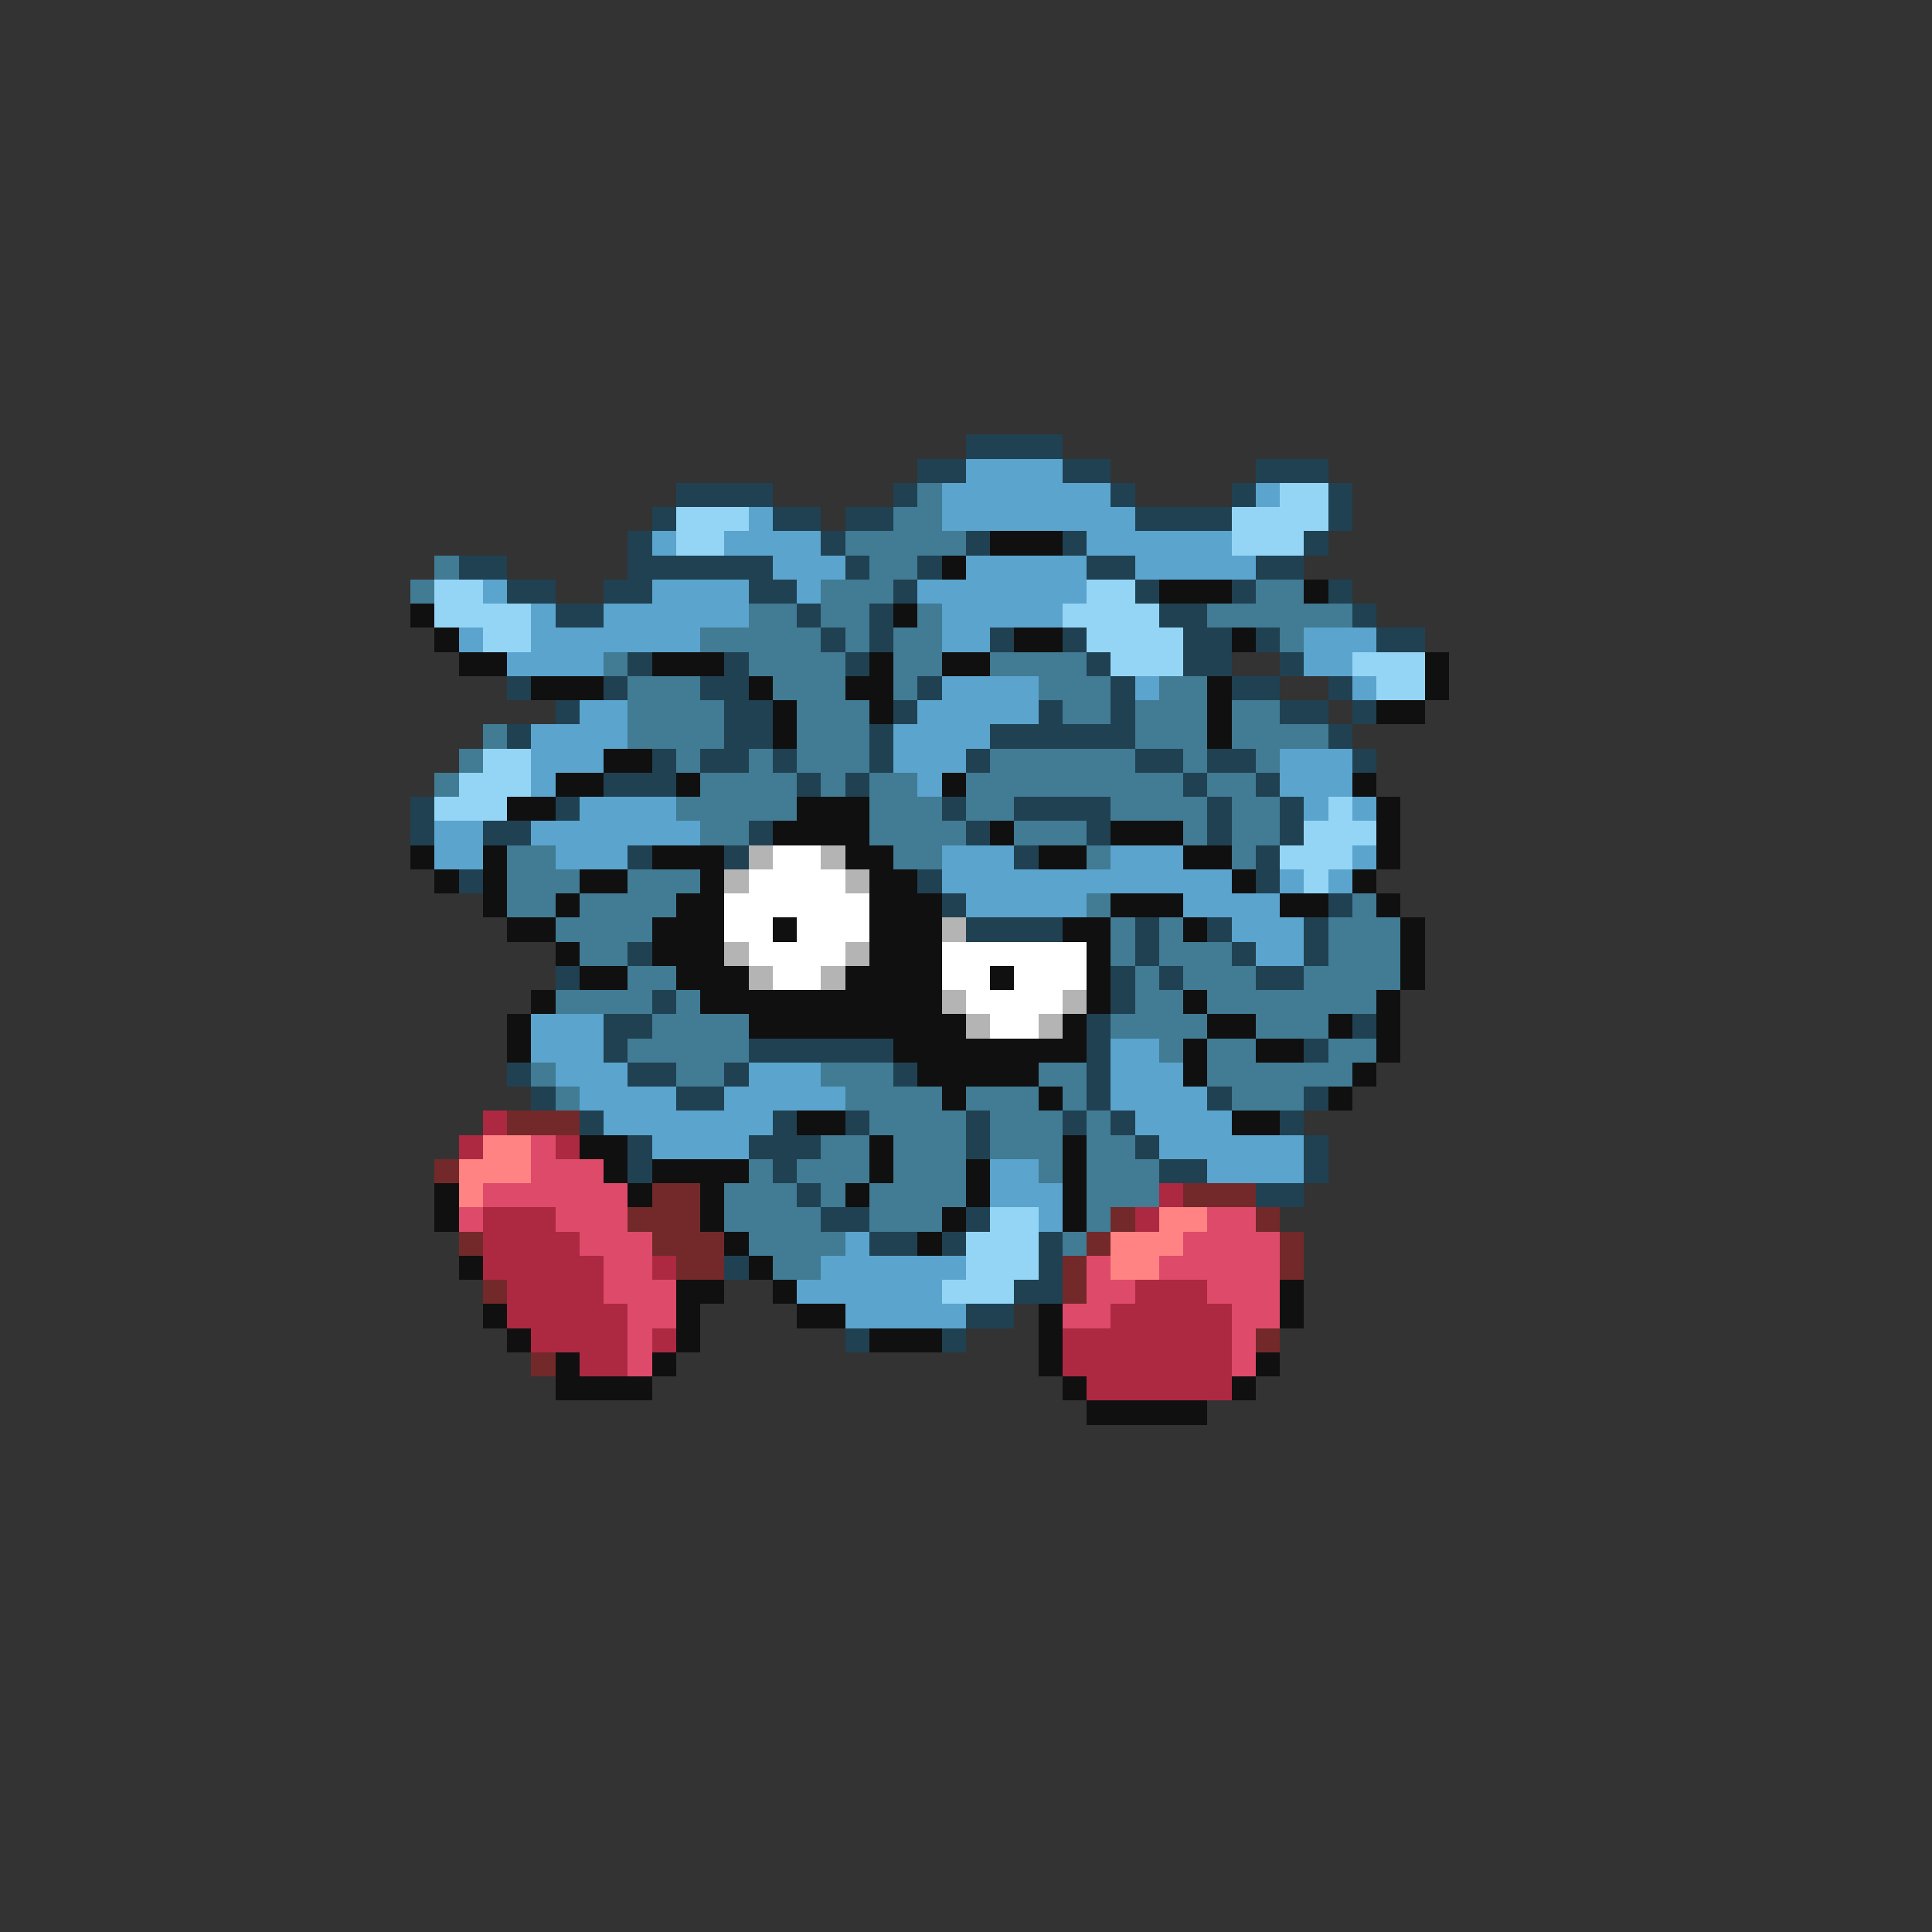 <svg xmlns="http://www.w3.org/2000/svg" viewBox="0 -0.5 80 80" shape-rendering="crispEdges">
<rect x="0" y="-0.5" width="80" height="80" fill="#333333" stroke="none"/>
<path stroke="#204152" d="M40 18h4M38 19h2M44 19h2M52 19h3M28 20h4M37 20h1M46 20h1M51 20h1M55 20h1M27 21h1M32 21h2M35 21h2M47 21h4M55 21h1M26 22h1M34 22h1M40 22h1M44 22h1M54 22h1M19 23h2M26 23h6M35 23h1M38 23h1M45 23h2M52 23h2M21 24h2M25 24h2M31 24h2M37 24h1M47 24h1M51 24h1M55 24h1M23 25h2M33 25h1M36 25h1M48 25h2M56 25h1M34 26h1M36 26h1M41 26h1M44 26h1M49 26h2M52 26h1M57 26h2M26 27h1M30 27h1M35 27h1M45 27h1M49 27h2M53 27h1M21 28h1M25 28h1M29 28h2M38 28h1M46 28h1M51 28h2M55 28h1M23 29h1M30 29h2M37 29h1M43 29h1M46 29h1M53 29h2M56 29h1M21 30h1M30 30h2M36 30h1M41 30h6M55 30h1M27 31h1M29 31h2M32 31h1M36 31h1M40 31h1M47 31h2M50 31h2M56 31h1M25 32h3M33 32h1M35 32h1M49 32h1M52 32h1M17 33h1M23 33h1M39 33h1M42 33h4M50 33h1M53 33h1M17 34h1M20 34h2M31 34h1M40 34h1M45 34h1M50 34h1M53 34h1M26 35h1M30 35h1M42 35h1M52 35h1M19 36h1M38 36h1M52 36h1M39 37h1M55 37h1M40 38h4M47 38h1M50 38h1M54 38h1M26 39h1M47 39h1M51 39h1M54 39h1M23 40h1M46 40h1M48 40h1M52 40h2M27 41h1M46 41h1M25 42h2M45 42h1M56 42h1M25 43h1M31 43h6M45 43h1M54 43h1M21 44h1M26 44h2M30 44h1M37 44h1M45 44h1M22 45h1M28 45h2M45 45h1M50 45h1M54 45h1M24 46h1M32 46h1M35 46h1M40 46h1M44 46h1M46 46h1M53 46h1M26 47h1M31 47h3M40 47h1M47 47h1M54 47h1M26 48h1M32 48h1M48 48h2M54 48h1M33 49h1M52 49h2M34 50h2M40 50h1M36 51h2M39 51h1M43 51h1M30 52h1M43 52h1M42 53h2M40 54h2M35 55h1M39 55h1" />
<path stroke="#5aa4cd" d="M40 19h4M39 20h7M52 20h1M31 21h1M39 21h8M27 22h1M30 22h4M45 22h6M32 23h3M40 23h5M47 23h5M20 24h1M27 24h4M33 24h1M38 24h7M22 25h1M25 25h6M39 25h5M19 26h1M22 26h7M39 26h2M54 26h3M21 27h4M54 27h2M39 28h4M47 28h1M56 28h1M24 29h2M38 29h5M22 30h4M37 30h4M22 31h3M37 31h3M53 31h3M22 32h1M38 32h1M53 32h3M24 33h4M54 33h1M56 33h1M18 34h2M22 34h7M18 35h2M23 35h3M39 35h3M46 35h3M56 35h1M39 36h12M53 36h1M55 36h1M40 37h5M49 37h4M51 38h3M52 39h2M22 42h3M22 43h3M46 43h2M23 44h3M31 44h3M46 44h3M24 45h4M30 45h5M46 45h4M25 46h7M47 46h4M27 47h4M48 47h6M41 48h2M50 48h4M41 49h3M43 50h1M35 51h1M34 52h6M33 53h6M35 54h5" />
<path stroke="#417b94" d="M38 20h1M37 21h2M35 22h5M18 23h1M36 23h2M17 24h1M34 24h3M52 24h2M31 25h2M34 25h2M38 25h1M50 25h6M29 26h5M35 26h1M37 26h2M53 26h1M25 27h1M31 27h4M37 27h2M41 27h4M26 28h3M32 28h3M37 28h1M43 28h3M48 28h2M26 29h4M33 29h3M44 29h2M47 29h3M51 29h2M20 30h1M26 30h4M33 30h3M47 30h3M51 30h4M19 31h1M28 31h1M31 31h1M33 31h3M41 31h6M49 31h1M52 31h1M18 32h1M29 32h4M34 32h1M36 32h2M40 32h9M50 32h2M28 33h5M36 33h3M40 33h2M46 33h4M51 33h2M29 34h2M36 34h4M42 34h3M49 34h1M51 34h2M21 35h2M37 35h2M45 35h1M51 35h1M21 36h3M26 36h3M21 37h2M24 37h4M45 37h1M56 37h1M23 38h4M46 38h1M48 38h1M55 38h3M24 39h2M46 39h1M48 39h3M55 39h3M26 40h2M47 40h1M49 40h3M54 40h4M23 41h4M28 41h1M47 41h2M50 41h7M27 42h4M46 42h4M52 42h3M26 43h5M48 43h1M50 43h2M55 43h2M22 44h1M28 44h2M34 44h3M43 44h2M50 44h6M23 45h1M35 45h4M40 45h3M44 45h1M51 45h3M36 46h4M41 46h3M45 46h1M34 47h2M37 47h3M41 47h3M45 47h2M31 48h1M33 48h3M37 48h3M43 48h1M45 48h3M30 49h3M34 49h1M36 49h4M45 49h3M30 50h4M36 50h3M45 50h1M31 51h4M44 51h1M32 52h2" />
<path stroke="#94d5f6" d="M53 20h2M28 21h3M51 21h4M28 22h2M51 22h3M18 24h2M45 24h2M18 25h4M44 25h4M20 26h2M45 26h4M46 27h3M56 27h3M57 28h2M20 31h2M19 32h3M18 33h3M55 33h1M54 34h3M53 35h3M54 36h1M41 50h2M40 51h3M40 52h3M39 53h3" />
<path stroke="#101010" d="M41 22h3M39 23h1M48 24h3M54 24h1M17 25h1M37 25h1M18 26h1M42 26h2M51 26h1M19 27h2M27 27h3M36 27h1M39 27h2M59 27h1M22 28h3M31 28h1M35 28h2M50 28h1M59 28h1M32 29h1M36 29h1M50 29h1M57 29h2M32 30h1M50 30h1M25 31h2M23 32h2M28 32h1M39 32h1M56 32h1M21 33h2M33 33h3M57 33h1M32 34h4M41 34h1M46 34h3M57 34h1M17 35h1M20 35h1M27 35h3M35 35h2M43 35h2M49 35h2M57 35h1M18 36h1M20 36h1M24 36h2M29 36h1M36 36h2M51 36h1M56 36h1M20 37h1M23 37h1M28 37h2M36 37h3M46 37h3M53 37h2M57 37h1M21 38h2M27 38h3M32 38h1M36 38h3M44 38h2M49 38h1M58 38h1M23 39h1M27 39h3M36 39h3M45 39h1M58 39h1M24 40h2M28 40h3M35 40h4M41 40h1M45 40h1M58 40h1M22 41h1M29 41h10M45 41h1M49 41h1M57 41h1M21 42h1M31 42h9M44 42h1M50 42h2M55 42h1M57 42h1M21 43h1M37 43h8M49 43h1M52 43h2M57 43h1M38 44h5M49 44h1M56 44h1M39 45h1M43 45h1M55 45h1M33 46h2M51 46h2M24 47h2M36 47h1M44 47h1M25 48h1M27 48h4M36 48h1M40 48h1M44 48h1M18 49h1M26 49h1M29 49h1M35 49h1M40 49h1M44 49h1M18 50h1M29 50h1M39 50h1M44 50h1M30 51h1M38 51h1M19 52h1M31 52h1M28 53h2M32 53h1M53 53h1M20 54h1M28 54h1M33 54h2M43 54h1M53 54h1M21 55h1M28 55h1M36 55h3M43 55h1M23 56h1M27 56h1M43 56h1M52 56h1M23 57h4M44 57h1M51 57h1M45 58h5" />
<path stroke="#b4b4b4" d="M31 35h1M34 35h1M30 36h1M35 36h1M39 38h1M30 39h1M35 39h1M31 40h1M34 40h1M39 41h1M44 41h1M40 42h1M43 42h1" />
<path stroke="#ffffff" d="M32 35h2M31 36h4M30 37h6M30 38h2M33 38h3M31 39h4M39 39h6M32 40h2M39 40h2M42 40h3M40 41h4M41 42h2" />
<path stroke="#ac2941" d="M20 46h1M19 47h1M23 47h1M48 49h1M20 50h3M47 50h1M20 51h4M20 52h5M27 52h1M21 53h4M47 53h3M21 54h5M46 54h5M22 55h4M27 55h1M44 55h7M24 56h2M44 56h7M45 57h6" />
<path stroke="#732929" d="M21 46h3M18 48h1M27 49h2M49 49h3M26 50h3M46 50h1M52 50h1M19 51h1M27 51h3M45 51h1M53 51h1M28 52h2M44 52h1M53 52h1M20 53h1M44 53h1M52 55h1M22 56h1" />
<path stroke="#ff8383" d="M20 47h2M19 48h3M19 49h1M48 50h2M46 51h3M46 52h2" />
<path stroke="#de4a6a" d="M22 47h1M22 48h3M20 49h6M19 50h1M23 50h3M50 50h2M24 51h3M49 51h4M25 52h2M45 52h1M48 52h5M25 53h3M45 53h2M50 53h3M26 54h2M44 54h2M51 54h2M26 55h1M51 55h1M26 56h1M51 56h1" />
</svg>